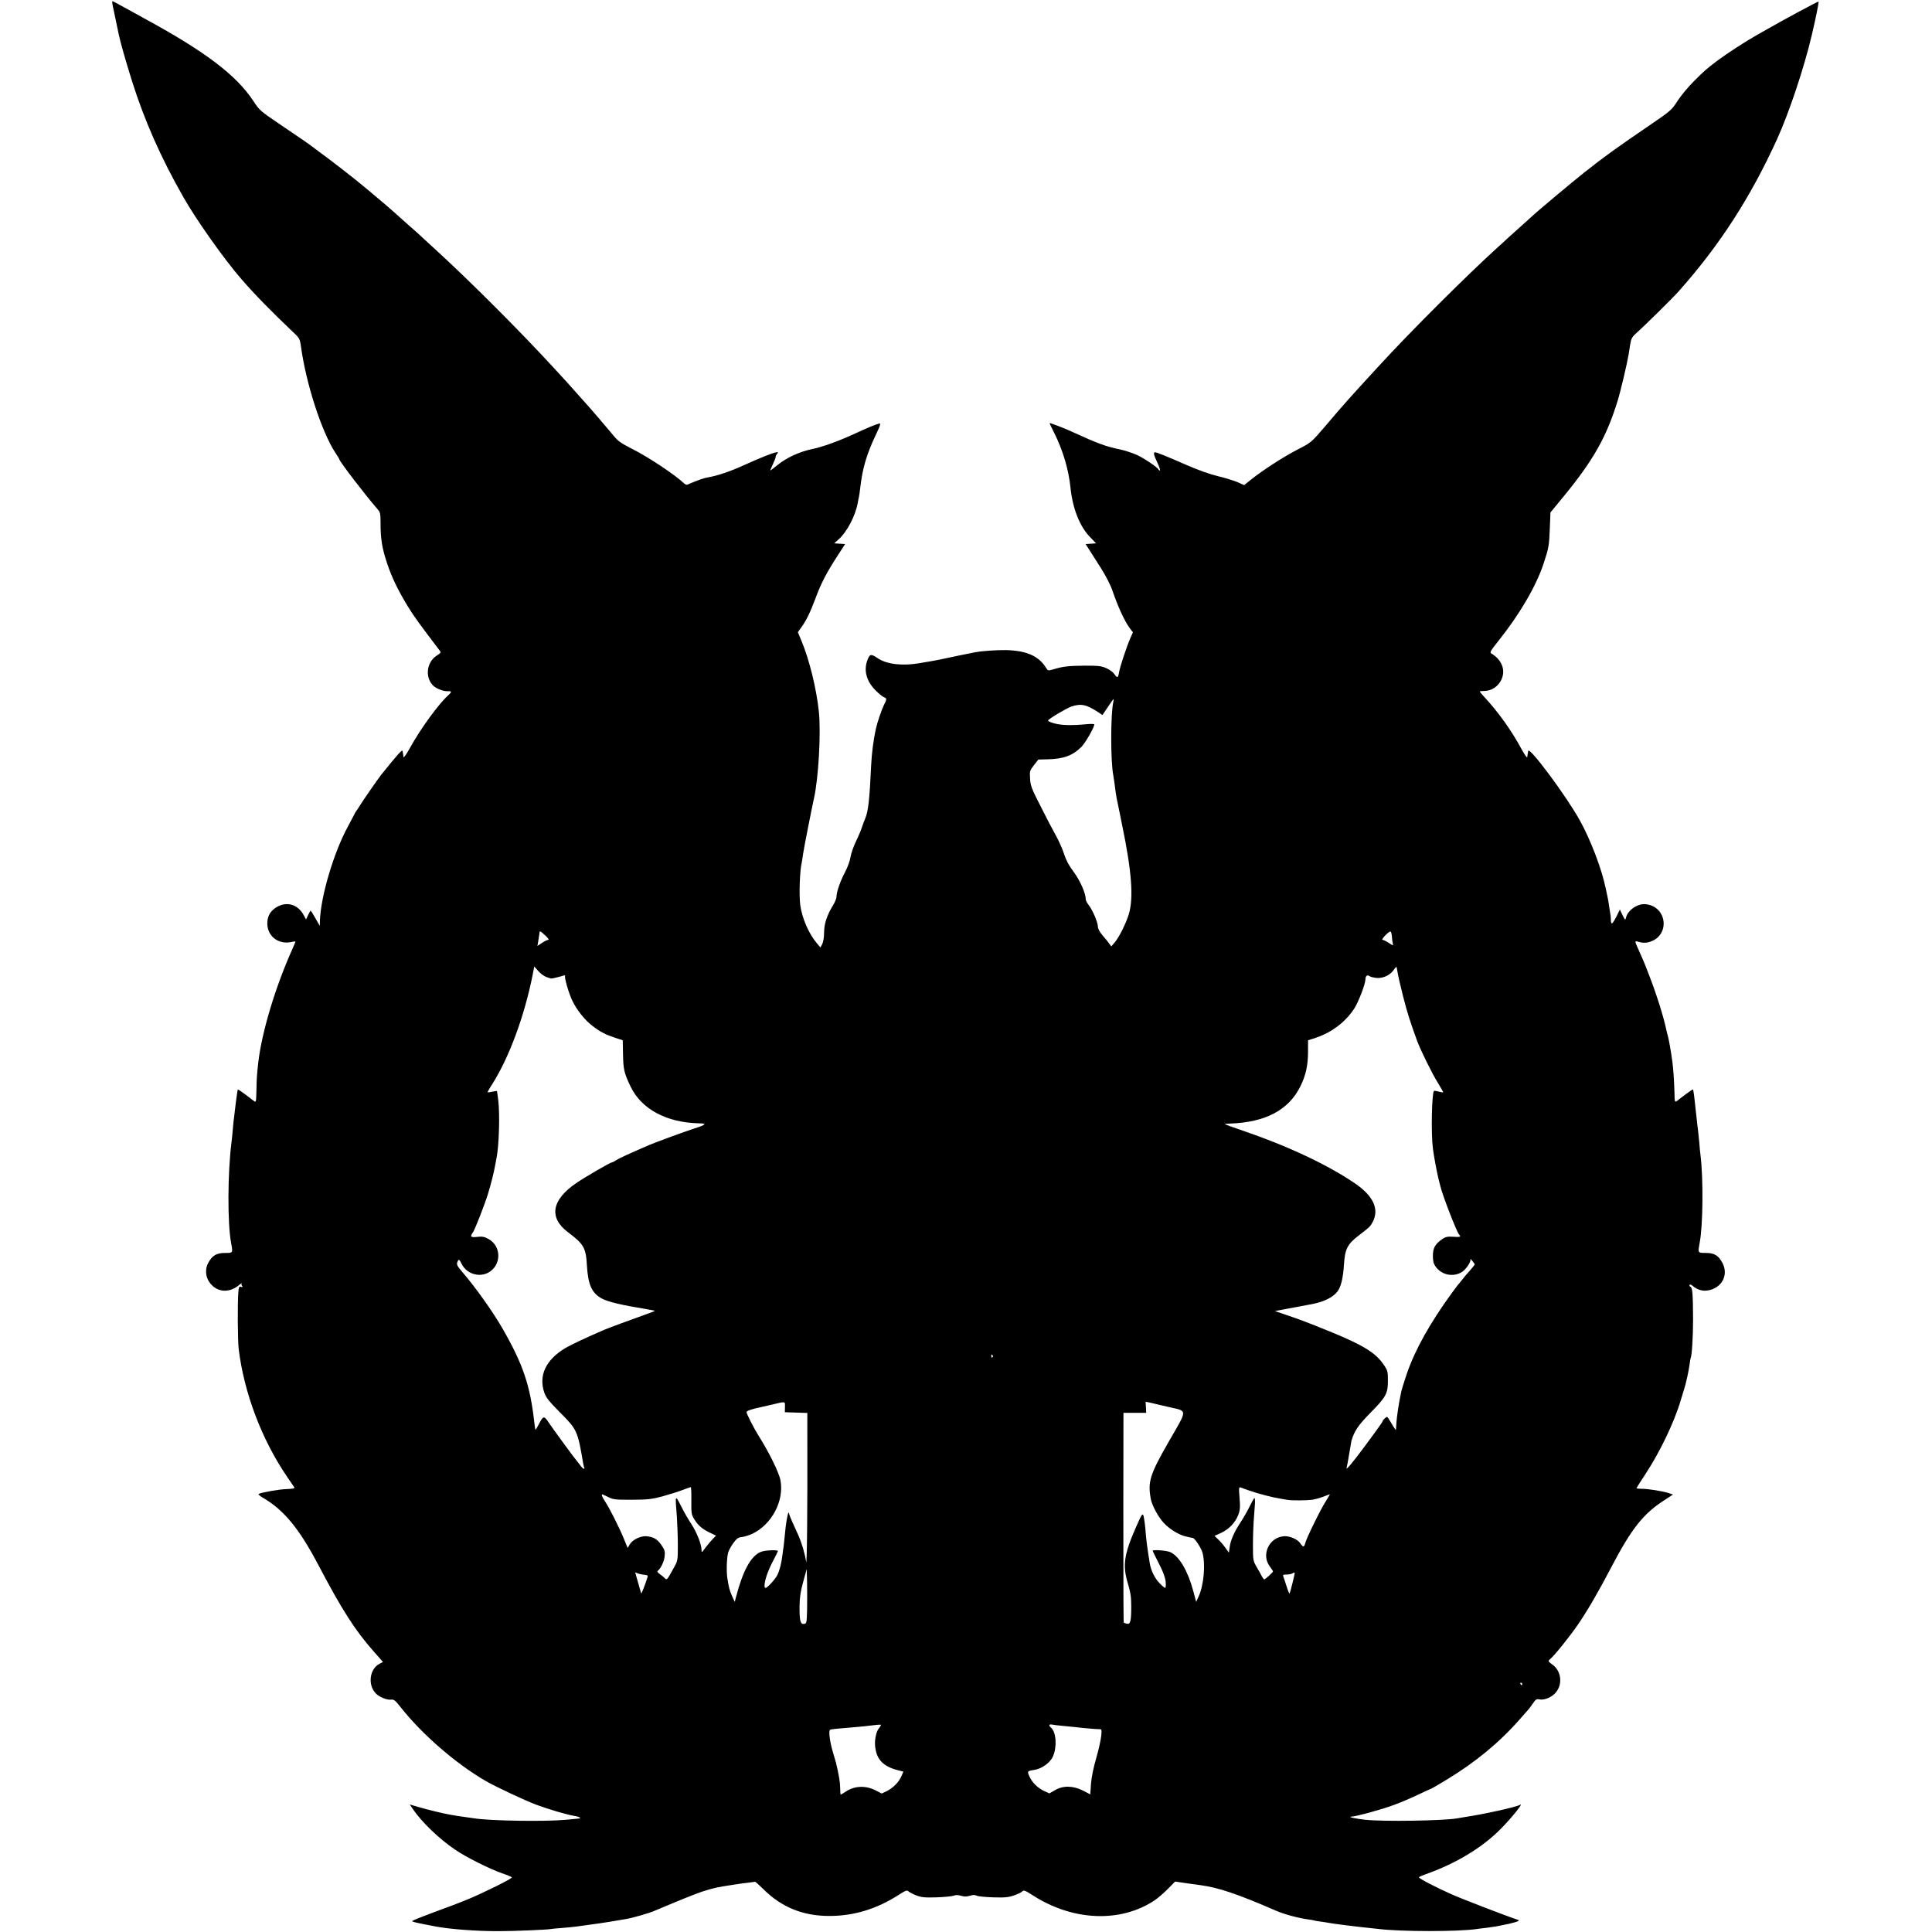 <?xml version="1.0" standalone="no"?>
<!DOCTYPE svg PUBLIC "-//W3C//DTD SVG 20010904//EN"
 "http://www.w3.org/TR/2001/REC-SVG-20010904/DTD/svg10.dtd">
<svg version="1.0" xmlns="http://www.w3.org/2000/svg"
 width="1589pt" height="1589pt" viewBox="0 0 1589 1589"
 preserveAspectRatio="xMidYMid meet">
<g transform="translate(0,1589) scale(0.1,-0.1)"
fill="#000000" stroke="none">
<path d="M926 15848 c4 -18 15 -73 26 -123 10 -49 21 -101 24 -115 12 -61 60
-228 110 -388 103 -325 236 -627 422 -953 106 -187 336 -512 477 -674 110
-127 242 -262 450 -460 25 -24 33 -42 39 -85 41 -311 172 -715 287 -888 16
-24 29 -45 29 -48 0 -16 212 -293 312 -408 26 -29 28 -37 28 -126 0 -124 13
-202 55 -327 39 -116 90 -221 172 -355 49 -79 93 -140 255 -353 18 -22 17 -23
-23 -49 -83 -56 -95 -183 -22 -249 27 -23 83 -44 116 -42 33 2 34 -6 6 -31
-79 -70 -230 -277 -316 -433 -29 -53 -54 -88 -54 -78 -1 9 -3 22 -4 27 -1 6
-3 16 -4 23 -2 16 -39 -25 -174 -193 -26 -32 -154 -217 -177 -255 -13 -22 -27
-42 -30 -45 -3 -3 -11 -16 -17 -30 -7 -14 -29 -56 -50 -95 -118 -214 -228
-586 -232 -785 l-1 -35 -36 63 c-19 34 -37 62 -39 62 -2 0 -12 -16 -21 -36
l-17 -36 -18 33 c-48 93 -145 120 -231 64 -43 -29 -65 -65 -69 -115 -9 -115
89 -195 205 -166 14 3 26 4 26 1 0 -2 -12 -30 -26 -62 -139 -310 -251 -681
-280 -933 -11 -101 -13 -125 -15 -227 -2 -93 -3 -101 -18 -90 -9 7 -43 32 -74
56 -32 24 -59 42 -61 40 -2 -2 -9 -49 -16 -104 -6 -55 -13 -111 -15 -125 -2
-14 -7 -56 -10 -95 -3 -38 -8 -88 -11 -110 -32 -250 -34 -667 -3 -829 15 -82
16 -81 -50 -81 -69 0 -104 -20 -137 -79 -28 -49 -25 -113 7 -160 59 -86 163
-96 249 -22 14 11 22 17 18 12 -4 -5 -3 -15 3 -22 8 -9 6 -11 -9 -8 -16 5 -19
-2 -22 -48 -7 -96 -5 -392 3 -462 44 -362 190 -747 399 -1053 29 -43 56 -82
60 -88 4 -6 -19 -11 -65 -12 -63 -2 -208 -28 -230 -40 -5 -3 11 -17 35 -31
172 -100 297 -252 453 -547 198 -377 304 -542 458 -717 l77 -87 -29 -15 c-82
-43 -98 -174 -30 -244 28 -29 91 -55 122 -51 27 3 36 -3 82 -62 175 -222 453
-464 700 -607 83 -48 324 -161 415 -195 106 -39 254 -83 318 -93 39 -6 58 -20
30 -21 -7 -1 -53 -5 -103 -10 -172 -16 -625 -9 -755 12 -14 2 -45 6 -70 10
-25 3 -56 8 -70 10 -14 3 -40 7 -58 10 -49 8 -187 41 -264 64 l-68 20 25 -37
c73 -108 218 -247 347 -334 90 -62 280 -157 387 -195 45 -15 81 -31 81 -34 0
-11 -230 -125 -357 -178 -65 -27 -196 -77 -291 -111 -94 -35 -172 -66 -172
-70 0 -7 33 -14 195 -45 116 -22 339 -39 520 -38 120 0 388 11 422 17 10 2 57
7 105 10 48 4 98 9 110 11 13 2 61 9 108 15 47 6 123 17 170 25 47 8 103 17
125 21 49 7 199 50 240 69 58 25 260 109 332 136 79 31 166 55 228 64 22 3 65
10 95 15 30 5 80 12 110 15 30 4 57 8 60 8 3 1 34 -27 70 -62 147 -147 325
-219 538 -219 203 -1 392 57 573 173 56 36 69 41 80 30 8 -8 37 -23 65 -34 43
-16 69 -19 165 -16 63 2 126 8 140 13 19 8 38 7 63 0 26 -8 46 -8 73 0 25 8
42 8 55 1 11 -6 72 -12 137 -14 95 -3 126 0 171 16 30 10 61 25 68 33 12 12
24 8 84 -31 331 -214 727 -230 1008 -40 25 17 72 58 105 91 l60 61 80 -12 c44
-6 103 -14 130 -18 148 -20 305 -73 620 -210 66 -29 182 -60 260 -71 28 -3 53
-8 56 -10 3 -1 28 -6 55 -9 27 -4 56 -8 64 -10 18 -5 232 -32 315 -40 33 -4
74 -8 92 -10 189 -23 662 -23 813 0 14 2 50 7 80 10 30 4 64 9 75 11 11 2 31
6 45 9 52 10 66 13 110 25 25 7 38 15 30 18 -92 30 -467 174 -558 215 -123 55
-262 127 -262 137 0 3 24 14 53 24 250 88 471 221 624 378 88 89 188 214 155
194 -29 -18 -305 -79 -457 -101 -22 -4 -51 -8 -65 -11 -112 -19 -599 -27 -750
-11 -80 8 -153 25 -114 26 42 2 250 59 349 96 55 20 146 59 202 86 57 27 105
49 107 49 2 0 58 32 123 72 238 144 436 307 604 499 35 40 69 78 74 84 6 7 21
28 35 48 20 30 29 35 51 30 38 -7 90 12 126 47 67 66 59 182 -17 238 -36 26
-39 31 -24 43 38 31 168 193 238 296 80 119 162 260 271 468 163 311 260 434
430 544 l75 49 -33 11 c-51 17 -177 37 -224 36 -24 0 -43 2 -43 5 0 3 34 57
75 119 118 179 238 430 289 606 10 33 22 71 26 85 15 43 39 153 46 205 3 28 8
52 9 55 10 17 20 170 20 320 -1 209 -5 261 -22 267 -7 3 -10 9 -7 15 4 5 13 3
22 -5 49 -43 102 -53 162 -32 93 33 132 128 88 215 -33 64 -67 85 -139 85 -66
0 -65 -1 -50 82 28 143 31 530 7 723 -2 14 -7 61 -10 105 -4 44 -9 91 -11 105
-2 14 -7 52 -10 85 -6 58 -9 86 -21 190 -3 28 -8 52 -10 54 -2 2 -29 -16 -61
-40 -31 -24 -65 -49 -73 -56 -15 -10 -17 -3 -18 73 -3 95 -9 190 -17 249 -12
91 -27 172 -36 210 -6 22 -13 47 -14 55 -23 109 -78 285 -141 448 -42 110 -55
139 -95 228 -23 50 -24 57 -1 50 42 -13 70 -13 106 -1 164 56 136 289 -37 308
-67 8 -148 -47 -164 -111 -5 -23 -7 -21 -28 21 l-22 46 -27 -55 c-34 -66 -46
-75 -47 -32 0 18 -2 42 -5 53 -2 11 -6 40 -10 65 -3 25 -10 65 -16 90 -5 25
-11 52 -13 60 -32 154 -122 391 -210 550 -112 203 -421 618 -426 573 -1 -7 -3
-17 -4 -23 -1 -5 -3 -18 -4 -27 -1 -10 -21 19 -46 64 -81 151 -190 305 -311
435 -19 20 -34 39 -34 41 0 2 18 3 40 4 72 2 133 54 150 127 15 68 -21 138
-94 181 -15 9 -7 22 59 105 172 215 308 447 369 630 45 135 47 151 53 300 l5
125 115 140 c239 292 347 484 437 777 26 84 77 301 91 383 3 22 10 62 14 89 7
41 16 57 52 89 61 53 296 285 343 338 338 379 594 775 814 1259 97 214 222
588 283 850 32 134 60 273 56 277 -4 3 -295 -154 -422 -227 -22 -12 -60 -34
-85 -48 -92 -52 -249 -154 -325 -211 -95 -72 -105 -81 -196 -172 -47 -47 -107
-120 -133 -161 -46 -72 -55 -80 -219 -192 -276 -188 -386 -267 -547 -395 -94
-74 -396 -327 -436 -366 -12 -11 -57 -51 -100 -90 -43 -38 -88 -79 -100 -90
-11 -11 -43 -40 -70 -64 -248 -224 -723 -697 -983 -981 -239 -260 -284 -310
-447 -502 -108 -126 -110 -128 -219 -184 -114 -58 -290 -172 -386 -249 l-56
-45 -54 24 c-31 13 -104 36 -164 50 -66 16 -167 52 -255 91 -164 72 -246 105
-260 105 -16 0 -11 -22 20 -87 16 -35 25 -63 20 -63 -4 0 -10 4 -12 8 -7 18
-119 94 -179 121 -36 16 -101 37 -144 46 -44 8 -111 27 -150 42 -67 25 -98 38
-245 105 -56 26 -166 68 -177 68 -2 0 14 -35 36 -77 74 -149 120 -302 136
-458 18 -170 76 -315 159 -401 l51 -53 -43 -3 -43 -3 58 -91 c32 -50 63 -99
70 -110 34 -53 75 -133 88 -169 52 -152 104 -263 148 -323 l25 -33 -20 -45
c-31 -71 -87 -239 -94 -284 -8 -47 -15 -50 -39 -14 -9 14 -38 36 -63 47 -41
19 -65 22 -177 22 -134 -1 -182 -6 -260 -30 -45 -13 -46 -13 -62 13 -60 97
-162 141 -329 145 -74 1 -198 -7 -254 -18 -23 -4 -248 -50 -295 -61 -19 -4
-85 -16 -165 -29 -139 -24 -268 -9 -342 42 -57 38 -66 35 -87 -26 -27 -82 -2
-167 71 -240 28 -28 59 -53 69 -56 24 -8 24 -16 -2 -66 -18 -37 -54 -142 -65
-193 -20 -92 -34 -199 -39 -301 -13 -284 -24 -381 -50 -440 -7 -16 -19 -48
-26 -70 -7 -22 -29 -75 -50 -118 -20 -42 -40 -100 -44 -128 -4 -29 -24 -83
-45 -123 -39 -73 -70 -162 -70 -203 0 -12 -13 -44 -29 -70 -50 -82 -73 -152
-73 -223 0 -38 -6 -76 -15 -94 l-15 -29 -28 33 c-67 78 -123 207 -138 315 -11
83 -4 290 13 355 2 8 6 38 10 65 5 39 66 349 90 460 37 164 58 536 40 710 -19
188 -78 428 -143 584 l-30 71 28 39 c41 56 74 123 120 247 45 121 90 206 180
345 l61 94 -45 3 -45 3 36 32 c68 60 138 193 157 297 2 14 7 36 10 50 3 14 8
48 11 75 18 160 52 277 126 433 44 94 46 103 26 97 -33 -9 -92 -34 -194 -81
-134 -62 -269 -111 -359 -129 -99 -21 -205 -70 -278 -129 -30 -25 -58 -46 -60
-46 -2 0 7 22 20 50 13 27 24 56 24 63 0 7 5 18 12 25 34 34 -69 -2 -277 -96
-112 -51 -218 -86 -290 -98 -33 -5 -80 -21 -171 -60 -6 -3 -18 1 -25 8 -80 75
-293 217 -432 287 -83 42 -115 64 -144 100 -35 43 -215 253 -238 277 -5 6 -39
44 -75 84 -78 88 -60 68 -200 220 -267 290 -662 685 -934 935 -60 55 -121 111
-136 125 -14 14 -62 57 -106 95 -43 39 -95 84 -114 102 -45 40 -65 58 -220
188 -99 84 -315 252 -410 320 -30 22 -57 42 -60 45 -6 6 -87 62 -275 189 -142
96 -153 106 -201 180 -142 215 -399 409 -904 683 -36 20 -86 47 -112 62 -27
14 -68 37 -93 51 -25 14 -48 25 -50 25 -3 0 -2 -15 1 -32z m8230 -5735 c-22
-100 -22 -485 0 -597 2 -11 6 -37 9 -58 3 -21 7 -55 10 -76 3 -21 7 -47 9 -57
3 -11 22 -108 44 -215 80 -385 96 -602 57 -736 -22 -74 -79 -190 -116 -234
l-29 -34 -16 22 c-8 12 -33 43 -55 68 -24 28 -39 55 -39 72 -1 36 -40 130 -73
174 -15 19 -27 42 -27 50 0 50 -45 153 -98 225 -40 53 -65 100 -80 148 -12 39
-42 106 -66 150 -25 44 -82 153 -127 243 -74 144 -84 170 -87 228 -4 62 -3 66
32 111 l36 46 77 2 c130 3 205 30 277 102 33 33 106 160 106 185 0 5 -32 5
-72 1 -91 -9 -170 -9 -228 1 -40 7 -80 22 -80 30 0 11 149 100 192 115 81 27
124 17 229 -52 l26 -18 44 65 c24 36 45 66 47 66 2 0 1 -12 -2 -27z m-4670
-1918 c22 -20 32 -35 23 -35 -8 0 -31 -11 -51 -25 l-38 -25 5 27 c3 16 7 42 9
58 2 17 5 31 5 33 2 6 11 0 47 -33z m6962 -8 c1 -23 5 -50 8 -61 5 -15 1 -14
-32 8 -21 14 -45 26 -53 26 -16 0 46 66 64 69 6 0 11 -18 13 -42z m-6956 -332
c21 -8 41 -14 45 -13 5 0 22 4 38 8 17 4 41 10 55 15 14 4 22 4 18 0 -9 -10
28 -140 59 -205 37 -77 102 -159 165 -207 64 -49 103 -70 186 -98 l64 -21 2
-115 c2 -124 10 -157 63 -267 90 -185 295 -295 563 -301 66 -1 58 -11 -35 -41
-76 -24 -321 -114 -370 -135 -177 -76 -254 -112 -277 -127 -14 -10 -30 -18
-35 -18 -13 0 -216 -118 -290 -168 -207 -140 -232 -286 -71 -407 129 -97 147
-128 155 -270 9 -162 41 -233 127 -277 51 -26 155 -51 356 -84 19 -4 42 -8 50
-9 8 -2 20 -4 25 -5 6 -1 -28 -15 -75 -31 -120 -43 -300 -109 -335 -124 -143
-61 -279 -125 -323 -151 -163 -97 -224 -227 -175 -369 14 -40 41 -73 127 -160
143 -143 147 -153 192 -419 3 -16 7 -33 10 -38 3 -4 1 -8 -5 -8 -5 0 -20 15
-32 33 -13 17 -26 34 -29 37 -9 8 -194 260 -229 313 -37 55 -44 53 -80 -18
-13 -26 -25 -45 -27 -43 -2 2 -6 26 -9 54 -34 309 -93 483 -263 779 -80 139
-224 341 -327 460 -43 50 -51 64 -44 83 11 30 15 28 38 -17 39 -76 137 -108
213 -70 112 57 116 217 7 278 -34 19 -51 23 -95 18 -54 -6 -60 2 -34 38 15 20
98 232 123 315 25 81 50 179 61 245 3 17 8 40 10 52 20 100 28 356 14 473 -5
41 -10 75 -11 77 -1 1 -19 -2 -40 -6 -20 -5 -37 -6 -37 -4 0 3 17 34 39 67
140 222 265 561 333 904 l12 63 31 -35 c16 -20 47 -43 67 -51z m7003 35 c4
-25 24 -112 45 -195 34 -133 57 -206 115 -365 28 -76 124 -271 171 -346 24
-40 44 -74 44 -77 0 -3 -16 -1 -36 5 -20 5 -38 8 -40 6 -18 -19 -25 -353 -9
-473 9 -71 34 -202 46 -250 6 -22 12 -47 14 -55 13 -65 136 -385 156 -404 18
-19 8 -22 -48 -18 -48 3 -64 0 -92 -20 -57 -39 -76 -72 -76 -136 0 -44 5 -65
23 -90 49 -68 141 -88 214 -45 34 20 81 89 71 108 -2 5 5 -1 16 -15 11 -14 21
-27 20 -30 0 -3 -18 -25 -40 -50 -23 -25 -53 -61 -67 -80 -15 -19 -29 -37 -33
-40 -3 -3 -23 -30 -45 -60 -185 -254 -306 -472 -374 -670 -21 -63 -41 -126
-44 -140 -3 -14 -7 -34 -9 -45 -12 -55 -29 -169 -32 -216 -2 -30 -4 -56 -4
-59 -1 -3 -11 11 -23 30 -11 19 -27 46 -35 58 -14 23 -15 23 -34 6 -10 -9 -19
-21 -19 -26 0 -5 -68 -100 -151 -211 -98 -131 -149 -191 -144 -172 4 17 8 39
10 50 9 51 29 171 30 175 24 81 56 128 154 228 130 131 146 160 146 267 0 74
-2 84 -34 130 -67 99 -167 161 -446 275 -188 76 -238 95 -350 133 l-99 34 64
12 c61 11 179 33 245 46 93 18 168 55 204 102 30 37 48 113 55 228 8 122 29
163 119 232 95 73 97 75 118 115 54 105 3 213 -148 316 -227 154 -553 307
-922 433 -79 27 -146 51 -148 53 -2 2 18 4 44 5 290 10 482 111 578 306 45 91
63 173 63 287 l0 92 65 21 c132 45 241 128 314 238 35 53 93 204 93 242 0 28
16 41 33 27 7 -5 31 -12 54 -15 54 -6 112 20 143 62 12 18 24 31 25 29 2 -2 6
-23 10 -48z m-3330 -3149 c3 -5 2 -12 -3 -15 -5 -3 -9 1 -9 9 0 17 3 19 12 6z
m-1709 -423 l-1 -43 93 -3 92 -3 0 -164 c2 -623 -3 -1109 -10 -1060 -10 69
-37 159 -67 225 -14 30 -36 79 -49 108 -13 29 -24 58 -24 64 0 6 -2 9 -5 6 -8
-8 -23 -97 -30 -183 -4 -44 -9 -87 -10 -96 -2 -9 -6 -40 -10 -70 -8 -68 -23
-125 -42 -164 -17 -34 -82 -105 -96 -105 -24 0 2 106 49 198 27 53 51 99 52
104 6 13 -106 9 -141 -6 -82 -34 -147 -154 -205 -376 l-9 -35 -22 48 c-21 48
-25 64 -38 142 -10 58 -6 180 7 219 6 18 25 53 43 77 26 35 39 45 67 47 19 2
58 14 85 26 161 75 266 271 234 441 -11 62 -94 231 -179 365 -39 62 -100 182
-100 196 0 10 42 25 115 40 11 2 56 13 100 23 108 26 102 27 101 -21z m3156 0
c159 -37 159 -10 -4 -293 -151 -264 -169 -323 -143 -464 10 -53 61 -148 107
-197 45 -49 124 -98 178 -110 19 -4 38 -9 43 -10 4 -1 11 -2 17 -3 17 -2 69
-82 80 -121 26 -97 11 -265 -31 -359 l-21 -46 -24 90 c-45 166 -114 284 -188
319 -30 14 -146 23 -146 11 0 -2 23 -48 50 -102 35 -66 53 -115 57 -150 3 -30
1 -53 -4 -53 -5 0 -25 17 -45 38 -41 41 -73 107 -82 167 -4 22 -10 65 -15 95
-5 30 -12 89 -16 130 -3 41 -8 91 -11 110 -13 90 -13 91 -70 -38 -100 -227
-113 -317 -67 -468 21 -70 27 -109 27 -184 0 -124 -7 -153 -37 -144 -12 3 -23
7 -24 8 -3 3 -4 207 -4 969 l1 757 93 0 94 0 -2 46 -3 45 32 -6 c17 -4 88 -20
158 -37z m-3926 -770 c-1 -104 1 -116 24 -153 32 -52 64 -79 127 -110 l52 -25
-27 -28 c-15 -15 -42 -47 -60 -71 -29 -41 -32 -43 -32 -20 0 46 -39 146 -82
211 -23 35 -62 101 -85 148 -51 101 -51 101 -36 -85 4 -60 8 -166 8 -235 0
-120 -1 -127 -30 -179 -61 -110 -59 -108 -78 -90 -8 8 -27 23 -41 33 -15 11
-23 22 -18 25 24 17 54 76 58 118 5 42 2 54 -25 94 -33 49 -66 69 -124 74 -46
4 -113 -27 -136 -65 l-19 -31 -32 78 c-38 93 -122 259 -156 308 -21 32 -30 55
-21 55 2 0 23 -10 48 -22 40 -21 58 -23 194 -23 131 1 163 4 250 27 55 15 129
38 165 52 36 13 68 25 71 25 4 1 6 -50 5 -111z m4594 81 c66 -24 192 -56 246
-64 21 -4 50 -8 64 -11 34 -6 156 -5 203 1 20 3 61 14 90 25 28 11 53 20 55
20 1 0 -14 -25 -33 -56 -43 -66 -161 -307 -170 -346 -9 -35 -18 -35 -40 -2
-22 34 -88 63 -136 59 -122 -10 -188 -153 -115 -249 14 -19 26 -37 26 -40 0
-8 -63 -65 -72 -66 -3 0 -13 12 -21 28 -8 15 -27 50 -43 77 -28 48 -29 55 -29
180 0 72 4 177 9 235 9 121 9 108 7 140 -1 19 -10 6 -38 -50 -20 -41 -54 -101
-75 -133 -53 -79 -87 -153 -94 -210 l-7 -47 -30 42 c-17 24 -44 55 -60 69
l-28 27 53 24 c65 30 116 83 141 145 16 41 18 63 12 142 -7 89 -6 93 12 86 10
-4 43 -16 73 -26z m-3642 -981 c-3 -106 -4 -111 -25 -114 -30 -5 -38 25 -37
146 1 72 8 120 30 200 l29 105 3 -113 c1 -62 1 -163 0 -224z m-1337 290 c22
-2 29 -6 25 -18 -20 -65 -50 -142 -53 -134 -1 5 -13 46 -26 91 l-23 81 23 -9
c13 -5 37 -10 54 -11z m5329 -69 c-11 -45 -22 -84 -24 -86 -2 -2 -13 24 -24
59 -11 35 -23 71 -27 81 -6 14 -2 17 26 17 19 0 41 4 49 10 8 5 16 7 18 6 2
-2 -6 -41 -18 -87z m1890 -829 c0 -5 -2 -10 -4 -10 -3 0 -8 5 -11 10 -3 6 -1
10 4 10 6 0 11 -4 11 -10z m-5277 -344 c-3 -6 -11 -18 -18 -26 -18 -22 -32
-90 -28 -135 9 -114 64 -173 190 -205 l43 -11 -16 -37 c-20 -48 -68 -97 -120
-123 l-42 -20 -49 25 c-82 43 -176 39 -248 -10 -20 -13 -38 -24 -40 -24 -3 0
-5 26 -5 58 -1 48 -11 107 -34 203 -3 9 -14 49 -26 89 -25 84 -37 175 -23 183
8 5 45 9 218 23 39 3 95 9 125 13 75 9 80 9 73 -3z m1502 -1 c39 -4 84 -8 100
-10 56 -7 180 -18 199 -17 17 1 18 -5 13 -56 -3 -31 -21 -113 -41 -182 -23
-79 -39 -157 -43 -211 l-6 -87 -60 31 c-81 41 -164 43 -231 3 l-45 -26 -44 20
c-54 25 -101 73 -122 123 -17 41 -17 41 46 51 59 10 128 60 149 110 35 78 27
201 -16 237 -21 17 -17 30 9 25 12 -3 54 -8 92 -11z"/>
</g>
</svg>
